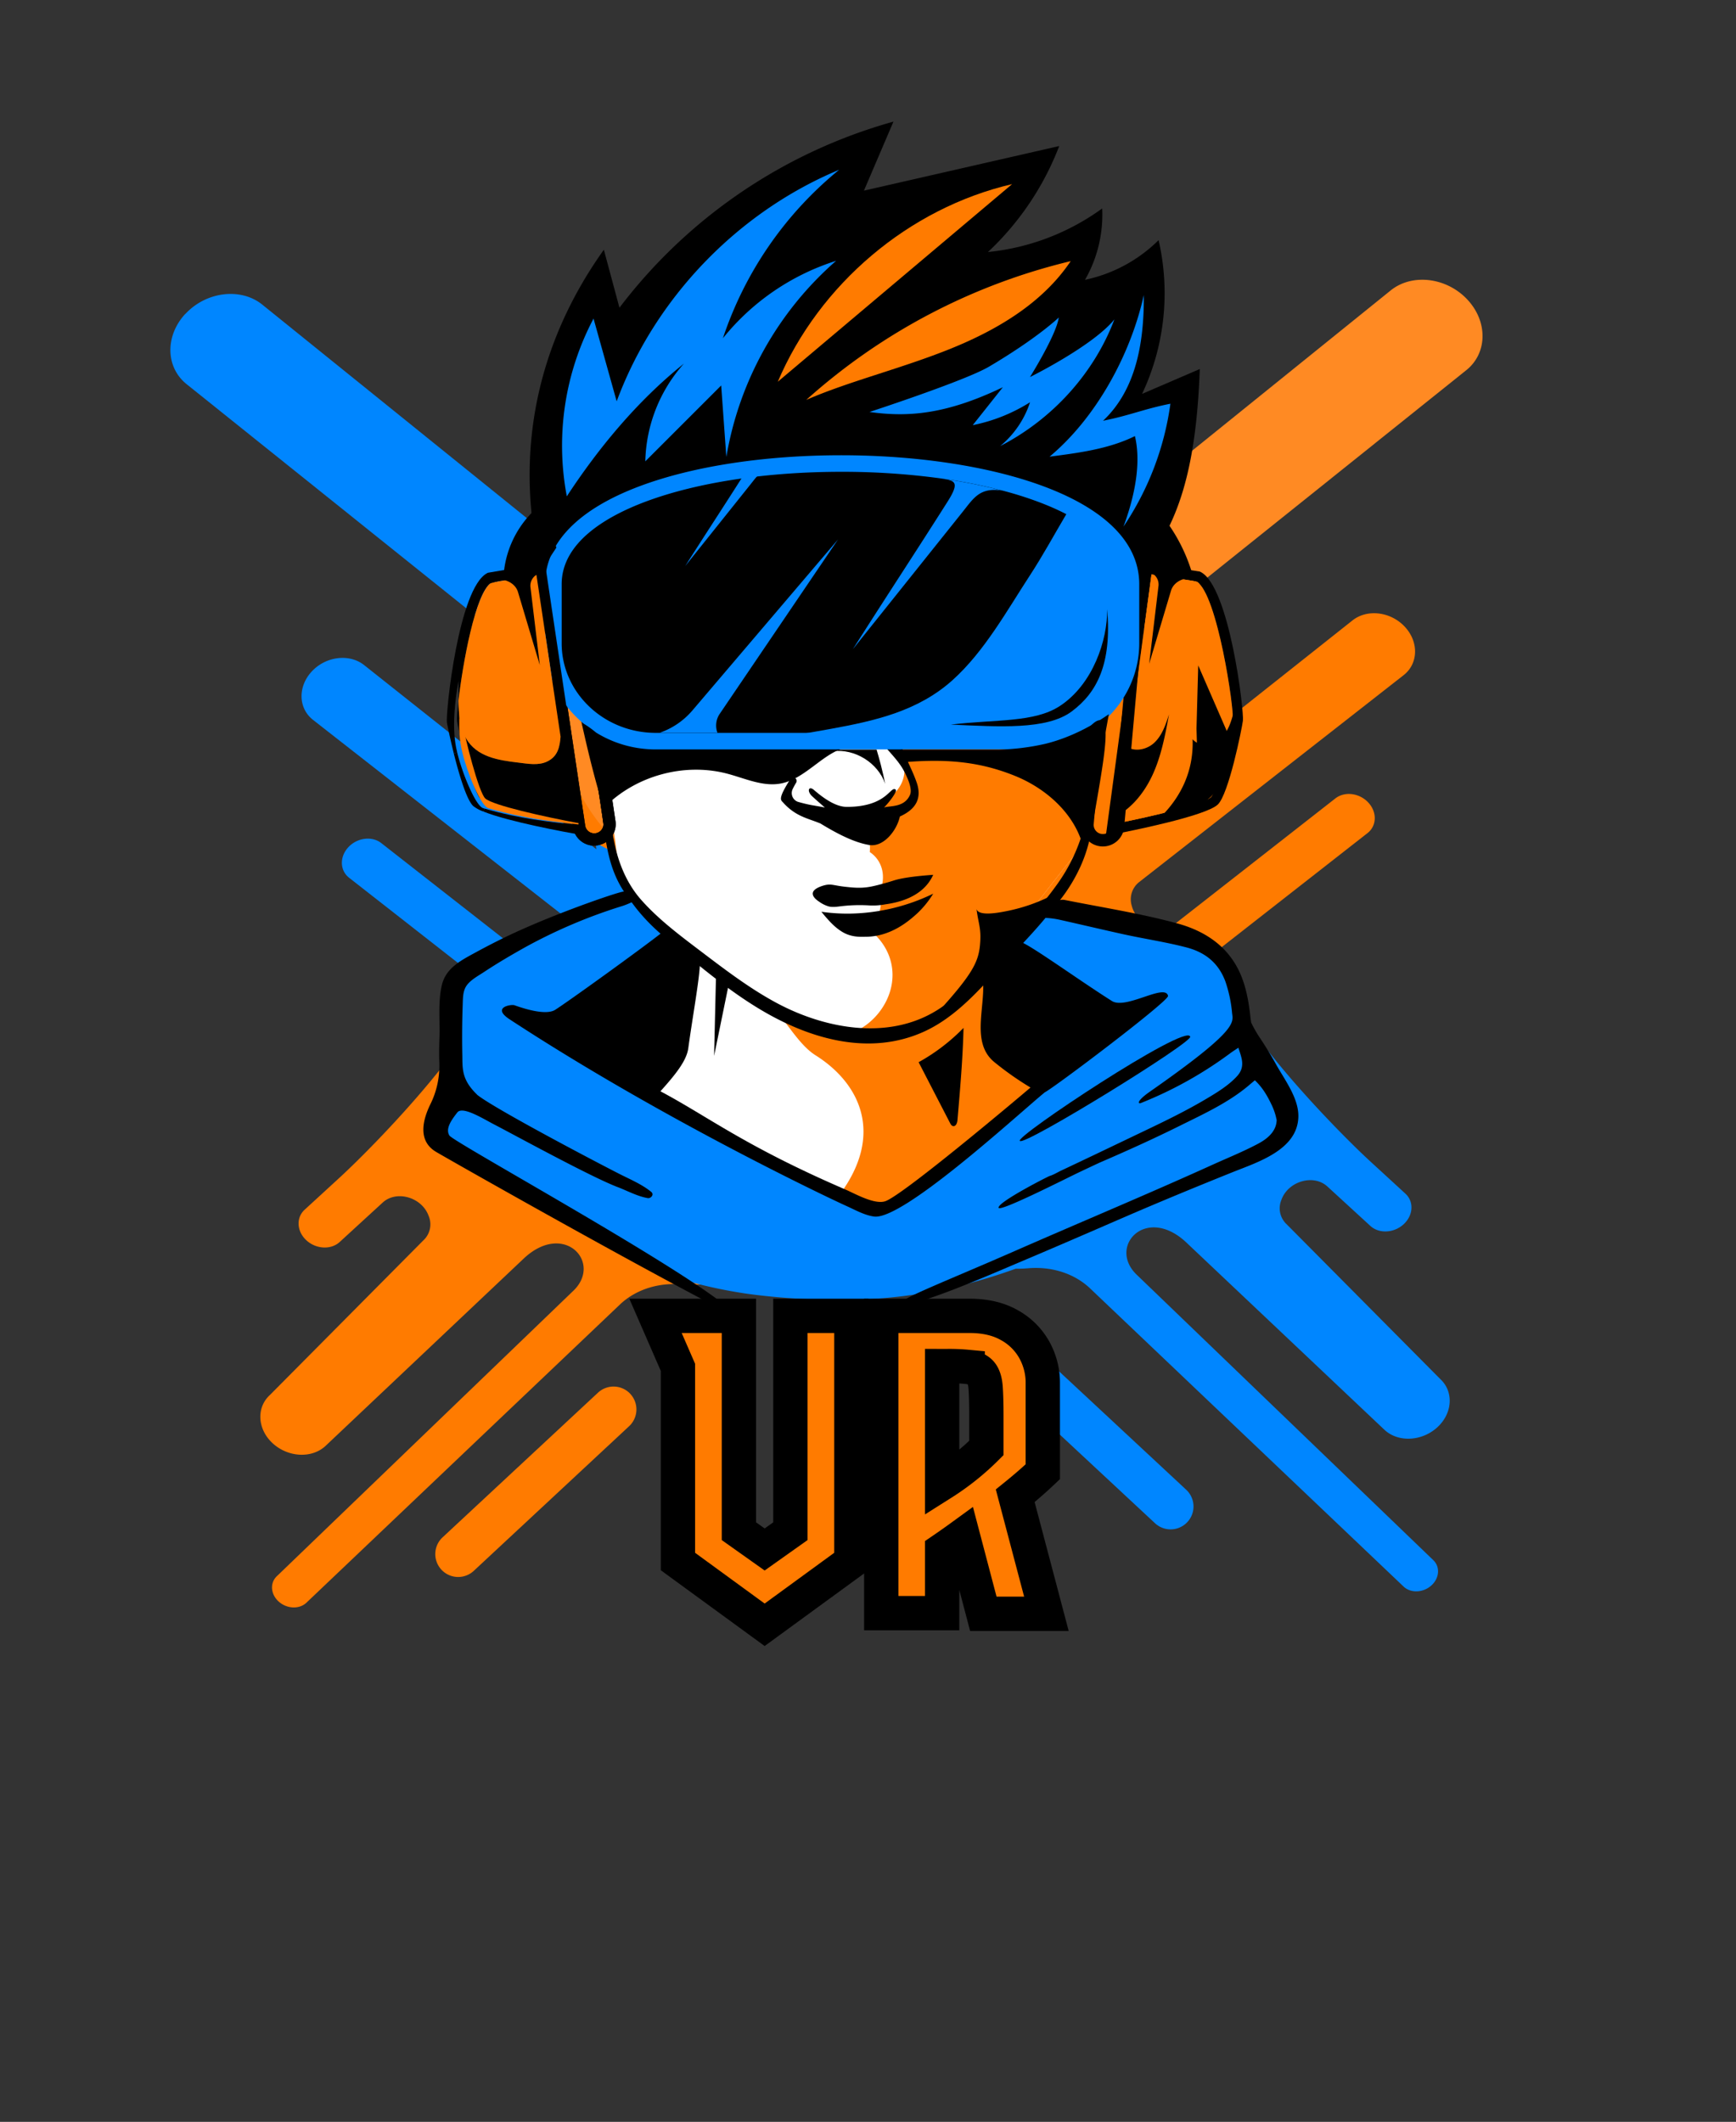 <svg id="vrmetagamesLogo" data-name="Livello 1" xmlns="http://www.w3.org/2000/svg" viewBox="0 0 1012 1237">
    <rect x="0" y="0" width="1012" height="1237" fill="#333333" stroke="none"/>
    <style type="text/css">
        .cls-1,.cls-6{fill:#0086ff;}.cls-2,.cls-5{fill:#ff7b00;}.cls-3{fill:#ff8a23;}.cls-4{fill:#fff;}.cls-5,.cls-6{stroke:#000;stroke-miterlimit:10;}.cls-5{stroke-width:20px;}.cls-6{stroke-width:11px;}
    </style>
    <path class="cls-1"
          d="M624.74,515c.25,3.46,87.31,42.3,87.36,45.77.44,29.82,67,98.37,88.83,118.41l20.4,18.73c5,4.64,4.57,12.6-1.08,17.79s-14.32,5.62-19.37,1l-25.08-23c-8-7.36-22.69-3.19-26.73,7.56l-.13.36a12.69,12.69,0,0,0,3.13,14.11l89.5,90.19c8,7.35,7.24,20-1.7,28.17s-22.68,8.91-30.68,1.56l-116-109.67c-23.55-21.62-45.95,3.19-28.12,19.56L837.39,911.39c4.21,3.87,3.81,10.5-.9,14.82s-11.94,4.69-16.15.83L637,752.66c-9.2-8.44-22.3-12.53-36.1-11.26l-.18,0c-24.55,2.19-45.41-11.67-61.18-27.23S510.3,680.41,489.9,670c-14.38-72.52,7.16-150.88,62.29-201.42,29.8-27.31,97.61-55.36,110.9-21,17.83,46.09-40.92,31.22-38.35,67.33Z"
          transform="translate(-2 -2)"/>
    <path class="cls-1"
          d="M336.08,666.9c-.9-4.32-.79-5-1.33-10.34-3-29.7-18.19-56-41.68-74.35l-87.55-68.5c-5.44-4.25-5.65-12.22-.46-17.8s13.79-6.65,19.22-2.4l92.58,72.43c8.64,6.75,22.9,1.52,26-9.49,0-.12.07-.24.11-.36a12.81,12.81,0,0,0-4.35-13.84L184.47,421.66c-8.61-6.74-8.94-19.36-.74-28.2s21.84-10.53,30.45-3.8L349.62,497.08c-.25-4.66-12-76-7.5-72.43L393,459.77c9.9,7.75,23.31,10.87,37,8.6l.18,0c24.28-4,46.28,8.32,63.34,22.68s32.09,31.54,53.33,40.38c35.9,92.17,8,179.64-44.66,205.33-41.37,20.2-92.58-.41-98.13-2.73C395.61,730.5,345,709.35,336.08,666.9Z"
          transform="translate(-2 -2)"/>
    <path class="cls-1"
          d="M110.09,185c12-12.94,31.95-15.47,44.5-5.66L437.73,407.86c6,4.73,14.78,5.74,22.74,2.5l.56-.23c16.6-6.69,21.57-26.8,9-36.65L430.67,342.7c-7.92-6.2-8.2-17.86-.61-26s20.18-9.78,28.11-3.58l32,25.05c36.56,28.6,62.82,32,88.42,33.51,37.93,2.27,65.68,37.55,58.09,74.78l-.15.71a102.69,102.69,0,0,1-16.37,37.67c-3.57,5.13-7.48,9.69-11.23,14.28-54.42-1.52-64.15,34-94.27,65.59-15.34-11.56-72.76-57.12-88-68.75q-21.17-16.14-42.53-32.13c2.34-8.81-1.21-20-14.88-30.73L111.05,226.17c-12.55-9.82-13-28.27-1-41.22Z"
          transform="translate(-2 -2)"/>
    <path class="cls-2"
          d="M376.14,524.37c-.25,3.46-87.32,42.3-87.37,45.77-.43,29.83-67,98.38-88.82,118.41l-20.41,18.73c-5,4.64-4.57,12.6,1.08,17.79s14.33,5.62,19.38,1l25.08-23c8-7.37,22.69-3.2,26.72,7.56,0,.11.09.24.14.35a12.68,12.68,0,0,1-3.13,14.11l-89.51,90.2c-8,7.34-7.23,20,1.71,28.16s22.68,8.91,30.68,1.56l116-109.67c23.55-21.62,45.95,3.2,28.11,19.56L163.49,920.78c-4.21,3.87-3.81,10.51.9,14.82s11.93,4.69,16.14.83L363.85,762.06c9.2-8.45,22.3-12.54,36.1-11.27l.19,0c24.54,2.19,45.41-11.67,61.17-27.23S490.57,689.8,511,679.44c14.38-72.53-7.16-150.89-62.3-201.43-29.79-27.31-97.6-55.36-110.9-21-17.82,46.09,40.93,31.22,38.36,67.33Z"
          transform="translate(-2 -2)"/>
    <path class="cls-2"
          d="M668.63,640.85q.81-5.15,1.33-10.34c3-29.69,18.19-56,41.68-74.35l87.55-68.49c5.44-4.25,5.65-12.23.46-17.81s-13.78-6.65-19.22-2.39l-92.58,72.42c-8.64,6.76-22.89,1.53-26-9.48,0-.13-.07-.25-.1-.37a12.78,12.78,0,0,1,4.34-13.83l154.14-120.6c8.61-6.73,8.94-19.36.74-28.19s-21.84-10.54-30.45-3.8L655.09,471c.25-4.67,12-76,7.5-72.44l-50.86,35.13c-9.9,7.75-23.31,10.87-37,8.59l-.19,0c-24.28-4-46.28,8.32-63.34,22.67s-32.09,31.55-53.33,40.39C437.31,576.6,452,656.29,502.58,710.69c27.34,29.39,76.19,34.5,109.13,17.46s51.23-51.49,56.92-87.3Z"
          transform="translate(-2 -2)"/>
    <path class="cls-3"
          d="M857.49,176.73c-12-12.94-31.94-15.48-44.49-5.66L529.85,399.64c-6,4.73-14.77,5.74-22.74,2.5l-.55-.23c-16.61-6.69-21.58-26.8-9-36.65l39.34-30.78c7.93-6.2,8.2-17.86.61-26s-20.18-9.78-28.1-3.58l-32,25c-36.56,28.61-62.82,32-88.42,33.52-37.92,2.27-65.68,37.55-58.09,74.78l.15.71a102.71,102.71,0,0,0,16.38,37.67c3.56,5.13,7.47,9.69,11.22,14.28,54.42-1.52,64.15,34,94.27,65.59,15.34-11.56,72.77-57.12,88-68.75q21.18-16.14,42.53-32.13c-2.33-8.81,1.22-20.05,14.88-30.73L856.53,218c12.55-9.82,13-28.27,1-41.22Z"
          transform="translate(-2 -2)"/>
    <path class="cls-4"
          d="M356.19,470c6.85,19.65,2.3,43.44,17.36,59.55A363.65,363.65,0,0,0,420,570.76c28.15,21.11,66.12,39.44,102.38,33.66,35.5-5.65,58.85-43.63,79.14-69.62,10-12.85,20.08-25.83,30.37-38.65V331.22H350.47V461.54a19,19,0,0,1,5.72,8.48Z"
          transform="translate(-2 -2)"/>
    <path class="cls-2"
          d="M520.54,331.22c0,.22,0,.43,0,.65-.83,30.21-4.56,60.06-8.35,90-.17,1.31-.41,2.59-.67,3.84A21,21,0,0,1,522,434.28c8.17,8.22,10.65,21.26,1.13,30.4a30.44,30.44,0,0,1-8.81,5.93,20.46,20.46,0,0,1-4.89,4,29.43,29.43,0,0,1-4.1,2A23.6,23.6,0,0,1,501.4,478a25.42,25.42,0,0,1,3.58,4.39,26,26,0,0,1,4.07,16.34c8,5.38,9.48,15.4,5.63,23.46a19.65,19.65,0,0,1-6.81,21.24,35.78,35.78,0,0,1,7.14,6.69c9.65,12,9.48,27.6.87,40.13A38.61,38.61,0,0,1,497,604.8a92,92,0,0,0,25.4-.38c35.5-5.65,58.85-43.63,79.14-69.62,10-12.85,20.08-25.83,30.37-38.65V331.22Z"
          transform="translate(-2 -2)"/>
    <path class="cls-1"
          d="M748.63,635.88c-4.76-5.29-10.74-9.51-14.8-15.36-8.33-12-7-28.16-12.48-41.69-9.45-23.32-36.14-33.69-60.12-41.34-11.34-3.61-22.85-7.22-34.74-7.6s-24.4,2.86-32.84,11.24l-1.4.2c-2.24,23.64-6.62,49.95,11.32,67.84,11.78,11.74,11.59,24.32-2.06,32.88-15.6,9.78-76.26,63.79-89.17,65.23-11.82,1.31-66.33-30.58-81.27-39C410.94,657,378.15,644,381.75,616c1.4-10.81,6.81-20.58,11.15-30.48,4.05-9.24,8.52-18.09,15-25.83a93.42,93.42,0,0,1-8.78-8.34c-1.22-1.34-2.53-2.69-3.8-4.06-7.5-3.23-21.93-16.09-23.87-22.81-1.63-.46-6.9.33-8.53-.14-14.62,13.37-35.17,17.39-53.92,23.78s-38.45,18-42.88,37.32c-3.52,15.36,3.72,31.66.27,47-2,8.88-7.5,17.53-5.49,26.4,2.39,10.51,13.39,16.06,18.18,18.61C338.88,709.36,352.54,737.6,415,752c9.35,2.16,17,3.38,21,4,0,0,37.42,5.88,78,3,102.18-7.25,170.23-68.38,224.66-89.94,3.64-1.44,13.58-5.55,16.2-13.76C757,648.52,753.39,641.18,748.63,635.88Z"
          transform="translate(-2 -2)"/>
    <path class="cls-4"
          d="M491.69,698.14c25.56-34.68,12.12-64.35-14.37-81-9.52-6-17.11-19.93-24.62-27.68-12.78-7-27.87-16.88-50-31.52A91.34,91.34,0,0,1,376.14,636a552.55,552.55,0,0,0,115.55,62.19Z"
          transform="translate(-2 -2)"/>
    <path d="M546,523a54.61,54.61,0,0,1-11,13c-3.8,3.27-14,12-28.2,12.11-2.9,0-8.28.48-13.73-2.8-4.1-2.46-7.49-5.92-12.24-11.77a109.7,109.7,0,0,0,15.75,1.08A115.25,115.25,0,0,0,546,523Z"
          transform="translate(-2 -2)"/>
    <path d="M549.81,590.91c18.58-20.6,22.47-27.83,23.44-37.67s-.82-12.22-2-21.34c1.16,4.53,13.38,2.07,17.18,1.33a101.49,101.49,0,0,0,31.4-11.72c-6.93,7.93-24.28,29.83-31.21,37.75l-38.83,31.65Z"
          transform="translate(-2 -2)"/>
    <path d="M319.31,341.59c-20.74-77.11-1.67-143.08,34.71-194l9.09,33.81A302.56,302.56,0,0,1,522.84,72.9l-17.22,40.24,113.85-26a166.29,166.29,0,0,1-41.54,61.79,136.48,136.48,0,0,0,66.58-25.39,76.24,76.24,0,0,1-10,41.59A86.14,86.14,0,0,0,677.4,142a137.84,137.84,0,0,1-9.62,89.63l33.64-14.49c-2.09,57.22-12.08,91.76-35.34,118-1.1,1.25-1.47,3.12-2.89,4-2.37,1.43-5.6.1-7.28-2.1s-2.26-5-3-7.69c-9.07-33.12-107.54-54.78-133.56-54.84-36-.09-72.29-3.05-107.62,3.65s-67,40.41-92.43,63.51Z"
          transform="translate(-2 -2)"/>
    <path d="M326.18,327.93a5.37,5.37,0,0,0-5.31,6.15l22.26,149.17a5.35,5.35,0,0,0,10.59-1.58L331.46,332.5a5.33,5.33,0,0,0-5.28-4.57ZM348.4,495a12.48,12.48,0,0,1-12.33-10.65L313.81,335.13a12.52,12.52,0,0,1,10.52-14.2,12.5,12.5,0,0,1,14.19,10.51l22.26,149.18a12.49,12.49,0,0,1-10.51,14.19,11.86,11.86,0,0,1-1.87.14Z"
          transform="translate(-2 -2)"/>
    <path d="M343.13,483.25a5.35,5.35,0,1,0,10.59-1.58L331.46,332.5a5.35,5.35,0,1,0-10.59,1.58l22.26,149.17ZM348.4,495a12.48,12.48,0,0,1-12.33-10.65L313.81,335.13a12.5,12.5,0,0,1,24.72-3.69l22.25,149.18a12.48,12.48,0,0,1-10.51,14.19,11.86,11.86,0,0,1-1.87.14Z"
          transform="translate(-2 -2)"/>
    <path d="M720.66,421.41c.79-6-8.92-73.15-21.09-80.44l-26.31-4.09-19.61,145c20.19-4,49.78-11,54.18-15.1,3.75-3.47,11.49-35.5,12.83-45.34Zm-18.81-86c16.9,8.41,25.43,81.37,24.7,86.75-.66,4.88-8.3,43-14.69,48.91-7.33,6.79-52.23,15.67-61.15,17.38l-4.07.78,21.54-159.2,33.27,5.18.4.2Z"
          transform="translate(-2 -2)"/>
    <path class="cls-2"
          d="M699.57,341c12.17,7.29,21.88,74.48,21.09,80.44-1.34,9.84-9.08,41.87-12.83,45.34-4.4,4.07-34,11.07-54.18,15.1l19.61-145L699.57,341Z"
          transform="translate(-2 -2)"/>
    <path d="M658.39,327.41a5.35,5.35,0,0,0-5.32,4.87L639.57,482.5a5.36,5.36,0,0,0,10.67,1l13.49-150.22a5.35,5.35,0,0,0-4.86-5.81l-.48,0ZM644.93,495.47a10.87,10.87,0,0,1-1.14-.05,12.48,12.48,0,0,1-11.32-13.55L646,331.65a12.49,12.49,0,1,1,24.88,2.23L657.35,484.1a12.48,12.48,0,0,1-12.42,11.37Z"
          transform="translate(-2 -2)"/>
    <path d="M546,512a24.73,24.73,0,0,1-3,5c-6.82,8.78-18.16,11.28-25,12.22a38.49,38.49,0,0,1-9.83.58,91.24,91.24,0,0,0-15.85.51c-2.41.29-4.89.68-7.25.11a18.47,18.47,0,0,1-5.74-2.89c-1.93-1.28-3.69-3-3.54-4.77.26-3.12,6.77-4.66,7.21-4.76,3.77-.85,4.95.24,12,1,4.5.49,8.76.92,14,0,2.21-.39,4.65-1,6.63-1.54,3.89-1,6.69-1.93,7.29-2.12C526.39,514.23,532.86,512.93,546,512Z"
          transform="translate(-2 -2)"/>
    <path d="M558.23,430.05a1,1,0,0,0,0,2.06,1,1,0,0,0,0-2.06Z" transform="translate(-2 -2)"/>
    <path d="M566.59,434.23a1,1,0,0,0,0,2.06,1,1,0,0,0,0-2.06Z" transform="translate(-2 -2)"/>
    <path d="M551.16,432a1,1,0,0,0,0,2.06,1,1,0,0,0,0-2.06Z" transform="translate(-2 -2)"/>
    <path d="M536.41,458.3c-1.9-5.69-5.37-12.29-7.6-17.85-1.93-4.82-4-11.48-9.2-12.3a2.9,2.9,0,0,0-3.5,3c-.2,4.31,1.9,6.23,4.56,9.26,3.23,3.68,6.33,7.17,8.63,11.68,1.57,3.08,4.72,9.71,3.21,13.23-3.29,7.68-11.91,6.26-15.17,7.44,3-3,7.87-9.46,6.84-10.37-3.1-2.73-4.69,10-28.54,10-6.75,0-14-5.45-19.11-9.83-3.13-2.68-4.25.58-1.27,3.46,1.75,1.68,5.48,4.9,7.58,6.75-2.74-.58-5.53-1-8.25-1.5-2.52-.5-5-1.12-7.46-1.83a5.4,5.4,0,0,1-3-7.52c.56-1.17,1.19-2.32,1.88-3.47a2,2,0,1,0-3.35-2.17c-7.37,11.61-5.5,12.06-4.15,13.57,7.37,8.19,14.42,9.17,21.74,12.21l.08.05c8.44,5.13,18.8,10.88,28.37,12.5,8.25,1.39,16-8.25,17.84-16.43a.88.88,0,0,0,0-.16c9.55-4.29,12.91-10.67,9.89-19.71Z"
          transform="translate(-2 -2)"/>
    <path d="M353.87,473.15C372,454.39,400.57,446.4,425.82,453c10.44,2.73,20.93,7.8,31.52,5.73,16.19-3.17,27.14-22.12,43.62-21.59a622.57,622.57,0,0,1-106.78-3.76c-21-2.56-44.23-7.57-56.38-24.94,4.5,20.86,9,41.72,16.07,64.69Z"
          transform="translate(-2 -2)"/>
    <path d="M661.29,342.59V377c0,31.52-26.73,57.08-59.71,57.08H384.32c-33,0-59.72-25.56-59.72-57.08V342.59c0-60,137-81.53,236.18-64.95,8.21,1.37,16.15,3,23.74,4.9,44.53,11.09,76.77,31.12,76.77,60Z"
          transform="translate(-2 -2)"/>
    <path class="cls-1"
          d="M626,297.56c-.81,1.44-1.62,2.87-2.49,4.35-7,11.85-13.61,24-21.12,35.52-13.46,20.64-26.5,44.27-44.95,60.93-20.15,18.2-45.22,23.84-71.27,28.58-13.9,2.52-27.84,4.82-41.79,7.1H601.57c33,0,59.73-25.56,59.73-57.09V342.59c0-18.76-13.61-33.76-35.3-45Z"
          transform="translate(-2 -2)"/>
    <path class="cls-1" d="M370,430l11.58,1.8A41.7,41.7,0,0,1,370,430Z" transform="translate(-2 -2)"/>
    <path class="cls-1"
          d="M656.47,377c0,28.81-24.62,52.25-54.89,52.25H384.32c-30.27,0-54.9-23.44-54.9-52.25V342.59c0-24.73,26.81-39.91,49.3-48.28,29.89-11.12,70.29-17.26,113.78-17.26a424.61,424.61,0,0,1,57.7,3.82h0a307.59,307.59,0,0,1,36,7.07,213.51,213.51,0,0,1,20.55,6.43c22.64,8.39,49.63,23.57,49.63,48.21V377ZM492.5,267.4c-44.6,0-86.2,6.35-117.14,17.87-36.37,13.54-55.59,33.36-55.59,57.32V377c0,34.12,29,61.9,64.55,61.9H601.58c35.58,0,64.54-27.78,64.54-61.9V342.59c0-51.65-90-75.19-173.62-75.19Z"
          transform="translate(-2 -2)"/>
    <path class="cls-1"
          d="M421.36,418.45a12.15,12.15,0,0,0-1.12,10.76H386.51a44,44,0,0,0,18.89-12.76l85.15-100-69.19,102Z"
          transform="translate(-2 -2)"/>
    <path class="cls-1"
          d="M586.29,288c-13-2-16.53,4.15-22.93,12.16l-64.19,80.31c19.68-31,35.49-54.91,55.16-85.93,7.83-12.34,3.81-12.29-4.08-13.61a307.59,307.59,0,0,1,36,7.07Z"
          transform="translate(-2 -2)"/>
    <path d="M527,439a24.85,24.85,0,0,1,2,5c.22.81.39,1.58.52,2.31,26-2.15,44.76.21,63.93,7.91s36.31,23.35,40.49,43.59q7.23-39.74,14.47-79.47c-6.65,4.63-20.21,13.16-37,17.27A134.18,134.18,0,0,1,584,439H527Z"
          transform="translate(-2 -2)"/>
    <path d="M657.91,436.44c4.54,4.32,12.43,2.84,17-1.46s6.65-10.55,8.57-16.53c-2.22,12-4.48,24.2-9.61,35.31S660.38,475,649.06,479.6a435.24,435.24,0,0,1,8.85-43.16Z"
          transform="translate(-2 -2)"/>
    <path d="M697.22,432.92c4,4.84,12.27,3.64,16.76-.77s6.18-10.85,7.68-17a137.71,137.71,0,0,1-6.34,37.67,38.23,38.23,0,0,1-4.56,10.23c-6.69,9.72-19.61,12.41-31.26,14.33,11-11.28,18.41-26.06,17.72-44.5Z"
          transform="translate(-2 -2)"/>
    <path d="M342.51,483.13l.9,6.06-4.06-.72c-7.55-1.33-40.78-7.42-55.44-13.32l.5-1.78c21.09,6.09,38,7.65,51.81,9.28,1.78.21,3.5.43,5.18.65l1.11-.17Z"
          transform="translate(-2 -2)"/>
    <path d="M319.71,330.31l22.8,152.82-1.11.17-8.06-50.61-3.89-10.35c-.19,2.59-.39,5.18-.56,7.76q0,.7-.09,1.38l-14.08-94.29-26.24,4.44c-9.39,5.78-16.79,47.67-19.21,68.89,0-4,.05-7.88,0-11.58v-.09c-2,12-3.52,24.25-1.84,36.29.23,1.65.61,3.53,1.1,5.54l-2,.51c-2.14-8.54-3.67-16-4-18-.8-5.38,6.72-78.44,23.5-87.09l.42-.21,33.19-5.62Z"
          transform="translate(-2 -2)"/>
    <path d="M333.34,432.69l8.06,50.61c-1.68-.22-3.4-.44-5.18-.65l.09-.77-7.51-50.4q0-.68.09-1.38c.17-2.58.37-5.17.56-7.76l3.89,10.35Z"
          transform="translate(-2 -2)"/>
    <path d="M328.8,431.48l7.51,50.4c-20.25-3.76-49.92-10.36-54.38-14.37-3.81-3.43-12-35.33-13.45-45.16-.2-1.33.09-5.72.79-11.83.11,7.78.8,15.63,4.33,21.83,6.24,10.95,19,12.86,30.35,14.2,5.59.66,11.81,1.93,17.08-.62,6.12-3,7.26-8.38,7.77-14.45Z"
          transform="translate(-2 -2)"/>
    <path class="cls-2"
          d="M339.31,481.88l-.09.77c-13.81-1.63-30.72-3.19-51.81-9.28l-.75-.22c-4.26-1.25-12-19.69-15.14-32.47-.49-2-.87-3.89-1.1-5.54-1.68-12-.18-24.3,1.84-36.29v.09c.05,3.7,0,7.62,0,11.58-.7,6.11-1,10.5-.79,11.83,1.47,9.83,9.64,41.73,13.45,45.16,4.46,4,34.13,10.61,54.38,14.37Z"
          transform="translate(-2 -2)"/>
    <path class="cls-2"
          d="M314.72,337.19l14.08,94.29c-.51,6.07-1.65,11.48-7.77,14.45-5.27,2.55-11.49,1.28-17.08.62-11.37-1.34-24.11-3.25-30.35-14.2-3.53-6.2-4.22-14.05-4.33-21.83,2.42-21.22,9.82-63.11,19.21-68.89l26.24-4.44Z"
          transform="translate(-2 -2)"/>
    <path d="M284.41,473.37l-.5,1.78a21.7,21.7,0,0,1-6-3.22c-3.84-3.46-8.27-18.26-11.39-30.74l2-.51c3.11,12.78,10.88,31.22,15.14,32.47l.75.22Z"
          transform="translate(-2 -2)"/>
    <path d="M745.74,622.24c-3-5.4-6.22-10.63-9.66-15.75a71.93,71.93,0,0,1-4.73-8.39c-.14-1-.29-1.94-.38-2.83-.88-8.06-2.17-16.09-5.14-23.68-6.62-16.93-20.36-26.59-37.59-31.28-21.45-5.84-43.68-9.28-65.47-13.64a6.13,6.13,0,0,0-2.84.06,95.06,95.06,0,0,0,12.33-20.49c3.85-8.8,5.33-15.91,7.23-26.64,6-34.26,9.81-55.64,4.51-57.6-1.88-.69-4.2,1.31-5,2-8.11,7-.06,20.78-2.46,45.34a98.1,98.1,0,0,1-4.74,22,99.89,99.89,0,0,1-12.89,25.27c-10,14.25-22.28,26.92-34,39.67-11.23,12.17-22.28,25.61-36.44,34.51-29.06,18.28-66.95,10.77-95.4-5-14.78-8.16-28.25-18.39-41.67-28.57-12.51-9.5-25.38-19-35.79-30.83-16.66-19-17.2-45.22-17.84-51.78-1.29-13.21-1.65-40.44-9.72-46.7-.95-.74-6-4.64-6.63-4-.14.15,0,.51,0,.6,6.52,19.59,9.6,37.6,11.93,55.09,2.07,15.42,3.82,29.17,12.39,42.18-1-.59-33.75,10.51-60.13,22.33-9.22,4.12-18.15,8.65-27,13.48-8.08,4.4-16.66,8.87-19,18.56s-1.09,20.92-1.44,30.91c-.22,6.13-.2,10.94-.06,14.7a50.44,50.44,0,0,1-5.23,24c-4.45,9.09-7.56,21.35,3.39,27.79,9.18,5.4,106.74,60.75,166.05,91.65a1.65,1.65,0,0,0,1.66-2.84C389.41,735.2,266.36,667.77,264,664c-2.47-3.92,1.08-9,4.64-13.52,3.14-3.88,15.44,4,21.8,7.24,10.23,5.27,55.95,30.37,71.61,36.32,5.71,2.17,11.48,5.38,17.53,6.42,1.87.32,3.91-2.07,2.09-3.58-5.39-4.46-12.63-7.47-18.86-10.65-15-7.65-70.4-36.8-82-45.49l-.64-.51c-.08-.09-.15-.19-.24-.28-9-8.74-8.27-15.2-8.43-23-.2-9.7-.12-19.44.23-29.13.15-4,0-8.28,2.52-11.59s7.06-5.64,10.55-8c7.47-4.91,15.25-9.48,23.06-13.85a303.65,303.65,0,0,1,57.3-24.32,49.47,49.47,0,0,0,5.06-2.06c9.44,13.07,19.53,20.75,31.94,30.87C415.71,570,429.46,581,444.49,590.07c28.81,17.42,64.07,28,96.34,13.26,15.39-7.06,27.69-19.47,38.94-31.79,11.86-13,20.4-20.94,31.71-34.44a51,51,0,0,1,8.12,1.07c12.57,2.8,25.1,5.8,37.69,8.56,12.06,2.64,24.37,4.46,36.32,7.58,11,2.88,18.71,9.05,22.74,19.9a77.63,77.63,0,0,1,3.88,18.26c.65,5.72,3.89,9.79-48,46-7.52,5.25-7.16,7.38-4.94,6.49a230.08,230.08,0,0,0,51.84-28.92c1.42-1.06,3.11-2.12,4.78-3.24,1.82,5.71,4.26,11-.7,16.5s-12,9.75-18.4,13.53c-12.92,7.66-26.58,14.12-40.13,20.59-14.61,7-29.2,14-43.86,20.9-2.29,1.07-4.45,2.47-6.86,3.22-1.21.37-30.59,15.39-29.82,18.56.64,2.61,38.69-16.78,46.9-20.68q5.91-2.8,11.84-5.57c15.72-6.78,31.34-13.83,46.72-21.46,14.26-7.08,29.11-13.83,41.23-24.34.82-.71,1.74-1.46,2.69-2.26,4.26,4,7,8.53,9.49,13.73a36.28,36.28,0,0,1,2.74,7.32c.18.75.31,1.4.48,2-.09,5.95-4.31,10.43-10.58,13.79-8.73,4.68-18.09,8.43-27.1,12.52-37.88,17.18-76.25,33.17-114.34,49.88-41,18-68.14,28.34-66.63,30.66,3.08,4.75,56.31-18.59,67.23-23.2,20.54-8.65,41-17.54,61.43-26.4,21.3-9.23,42.75-18.08,64.28-26.73,14.57-5.86,38-13,38.36-32.41C759.09,642.06,750.72,631.3,745.74,622.24Z"
          transform="translate(-2 -2)"/>
    <path d="M682.9,582.54c-1.69-7.48-24.55,8.23-32.75,3-22.15-14-53.21-36.94-55-34.72-8,9.67-12,11.26-20.56,19.83,3,16.06-7.37,38.13,6.67,50.21A179.19,179.19,0,0,0,602.73,636c-8.07,6.91-75.05,63.31-84.77,66.32-6.34,2-17.59-4.48-23.18-6.89-58.48-25.22-80.4-42.73-107.78-57.24,8.74-9.74,15.26-17.78,16.25-25.18,2.15-16.14,6.73-41.4,6.73-49.25-2.13-3.32-9.8-9-21.3-18.73-11.9,9.48-56.28,41.45-63.1,45.7-4.92,3.06-16.05.05-23.6-2.68-2-.73-13.58,1.19-2.92,8.17,89.62,58.71,187.62,104.91,196.46,108.88,5.08,2.28,10.46,5.37,16.06,6.11,16.35,2.15,80.3-56.31,97.92-71.12l1.46-1.23c5.78-2.91,72.58-53.4,71.94-56.27Z"
          transform="translate(-2 -2)"/>
    <path d="M563.69,601.24a113.09,113.09,0,0,1-26.18,20q9.16,17.75,18.34,35.49c.37.74.86,1.56,1.71,1.74,1.61.34,2.45-1.75,2.58-3.3,1.57-18.19,3.14-36.39,3.55-54Z"
          transform="translate(-2 -2)"/>
    <path d="M700.53,390l21.13,48.55-21.76,2q-.2-6.9-.4-13.8l1-36.76Z" transform="translate(-2 -2)"/>
    <path d="M596.57,667.12c-4.09-1.77,96.88-68.73,99.21-60.83,3.16,2.39-97.15,64.22-99.21,60.83Z"
          transform="translate(-2 -2)"/>
    <path d="M419.44,569q-.58,24.27-1.16,48.56,4.46-21.75,8.9-43.51c-1.82-.72-3.64-1.44-7.74-5.05Z"
          transform="translate(-2 -2)"/>
    <path class="cls-1"
          d="M668.78,174c-7.66,34.81-27.91,71.71-54.95,94.23,16.89-2.21,34.41-4.41,49.77-12,3.12,13,1.47,30.76-6.67,52.77a169.43,169.43,0,0,0,27.36-71.64c-15.21,3-24.07,6.95-39.28,9.93,19-17.83,24-45,23.77-73.33Z"
          transform="translate(-2 -2)"/>
    <path class="cls-2" d="M455.39,224.58C479.61,167.69,531.8,123.33,592,109.34c-44.94,37.9-89.88,75.79-136.64,115.24Z"
          transform="translate(-2 -2)"/>
    <path class="cls-2"
          d="M472,235.14a354.27,354.27,0,0,1,154.16-80.9c-16.79,25.07-44.31,40.94-72.38,52S496.14,224.6,472,235.14Z"
          transform="translate(-2 -2)"/>
    <path class="cls-1"
          d="M619.21,187.1c-1.45,10.24-16.78,34.71-16.78,34.71s36.69-18.14,49.22-33.62c-11.83,31.3-36,58.14-66.59,73.87a55.72,55.72,0,0,0,17.41-25.56,98.87,98.87,0,0,1-33.41,13.35l17.54-22.09c-33.16,15.9-55.24,17.54-77.72,14.41,0,0,55.72-18.2,69.6-26.38,28.3-16.66,40.73-28.69,40.73-28.69Z"
          transform="translate(-2 -2)"/>
    <path d="M286,342.6c5.24-5.25,15.82-2.59,17.95,4.52l12.73,42.61q-2.73-22.8-5.47-45.6a7.57,7.57,0,0,1,6.15-8.08l-9.11.14L286,342.6Z"
          transform="translate(-2 -2)"/>
    <path d="M702.58,341.84c-5.23-5.26-15.81-2.59-17.94,4.51L671.9,389q2.75-22.8,5.47-45.61a7.56,7.56,0,0,0-6.15-8.07l9.12.14,22.24,6.41Z"
          transform="translate(-2 -2)"/>
    <path d="M556.24,424.42c26.46-3.13,48.7-1.08,63.62-10.85,19.28-12.62,27.87-38.6,27.55-56.44,2.79,32-6,48.69-20.64,59.61s-42.65,8.9-70.53,7.68Z"
          transform="translate(-2 -2)"/>
    <path d="M487.52,439.93c12.86-1.56,26.24,6.78,30.51,19q-1.1-5.34-2.56-11.11c-.79-3.05-1.62-6-2.47-8.82H491Z"
          transform="translate(-2 -2)"/>
    <path d="M295.65,336.43a58.2,58.2,0,0,1,21.6-40.25l9.09,25.06-9.2,13.93a213.94,213.94,0,0,0-21.49,1.26Z"
          transform="translate(-2 -2)"/>
    <path d="M666.22,332.49l30.32,2.35a99.15,99.15,0,0,0-17.45-32.61,35.32,35.32,0,0,1-16.66,15c1.92,4.32,3.83,8.63,3.79,15.25Z"
          transform="translate(-2 -2)"/>
    <path class="cls-1"
          d="M332.43,291.38A158.58,158.58,0,0,1,348,187.72q6.75,24.12,13.49,48.24c22.33-60.18,70.47-110.3,129.72-135a213.67,213.67,0,0,0-67.79,98.23,138.23,138.23,0,0,1,66-45.14,194.78,194.78,0,0,0-64,114.37q-1.51-20.85-3-41.7l-44.24,44.23A88.37,88.37,0,0,1,400.67,214c-27.29,21.83-49.94,49.44-68.24,77.34Z"
          transform="translate(-2 -2)"/>
    <path class="cls-1" d="M493.83,861.59a11.53,11.53,0,1,1,11.53,11.52,11.53,11.53,0,0,1-11.53-11.52Z"
          transform="translate(-2 -2)"/>
    <path class="cls-1"
          d="M530.62,790.79c0-4.68,3.44-8.48,7.68-8.48s7.67,3.8,7.67,8.48-3.44,8.5-7.67,8.5-7.68-3.8-7.68-8.5Z"
          transform="translate(-2 -2)"/>
    <path class="cls-2"
          d="M369.44,814.58a13.34,13.34,0,0,0-18.86-.67L260,898.23a13.34,13.34,0,1,0,18.19,19.53l90.55-84.32a13.34,13.34,0,0,0,.68-18.86Z"
          transform="translate(-2 -2)"/>
    <path class="cls-1"
          d="M453.69,276.55c-7.79-1.18-9.92,2.49-13.76,7.29L401.44,332c11.8-18.61,21.28-32.93,33.08-51.52,4.69-7.41,2.28-7.38-2.45-8.17a185.23,185.23,0,0,1,21.62,4.24Z"
          transform="translate(-2 -2)"/>
    <path class="cls-1"
          d="M584.08,786.82a13.35,13.35,0,0,1,18.86-.67l90.56,84.33A13.34,13.34,0,0,1,675.31,890l-90.56-84.33a13.35,13.35,0,0,1-.67-18.86Z"
          transform="translate(-2 -2)"/>
    <path class="cls-5"
          d="M462.75,769.11h35.56V912.32l-50.56,36.89L397.2,912.32V799.11l-13.07-30h48.62V894.66l15,10.64,15-10.64Z"
          transform="translate(-2 -2)"/>
    <path class="cls-5"
          d="M575.23,942.8l-12-45.6q-6.3,4.59-12,8.47v36.76H515.72V769.11h51.53q13.54,0,23,5.33a37.19,37.19,0,0,1,14.57,14.27,39.42,39.42,0,0,1,5.08,19.83V860q-7.12,6.76-16.08,14L612,942.8Zm-24-144.42v68.34a150.16,150.16,0,0,0,25.77-20.56V827.53q0-10.63-.43-16.57t-2.78-8.65q-2.36-2.71-7.68-3.44a112.78,112.78,0,0,0-11.85-.49Z"
          transform="translate(-2 -2)"/>
</svg>